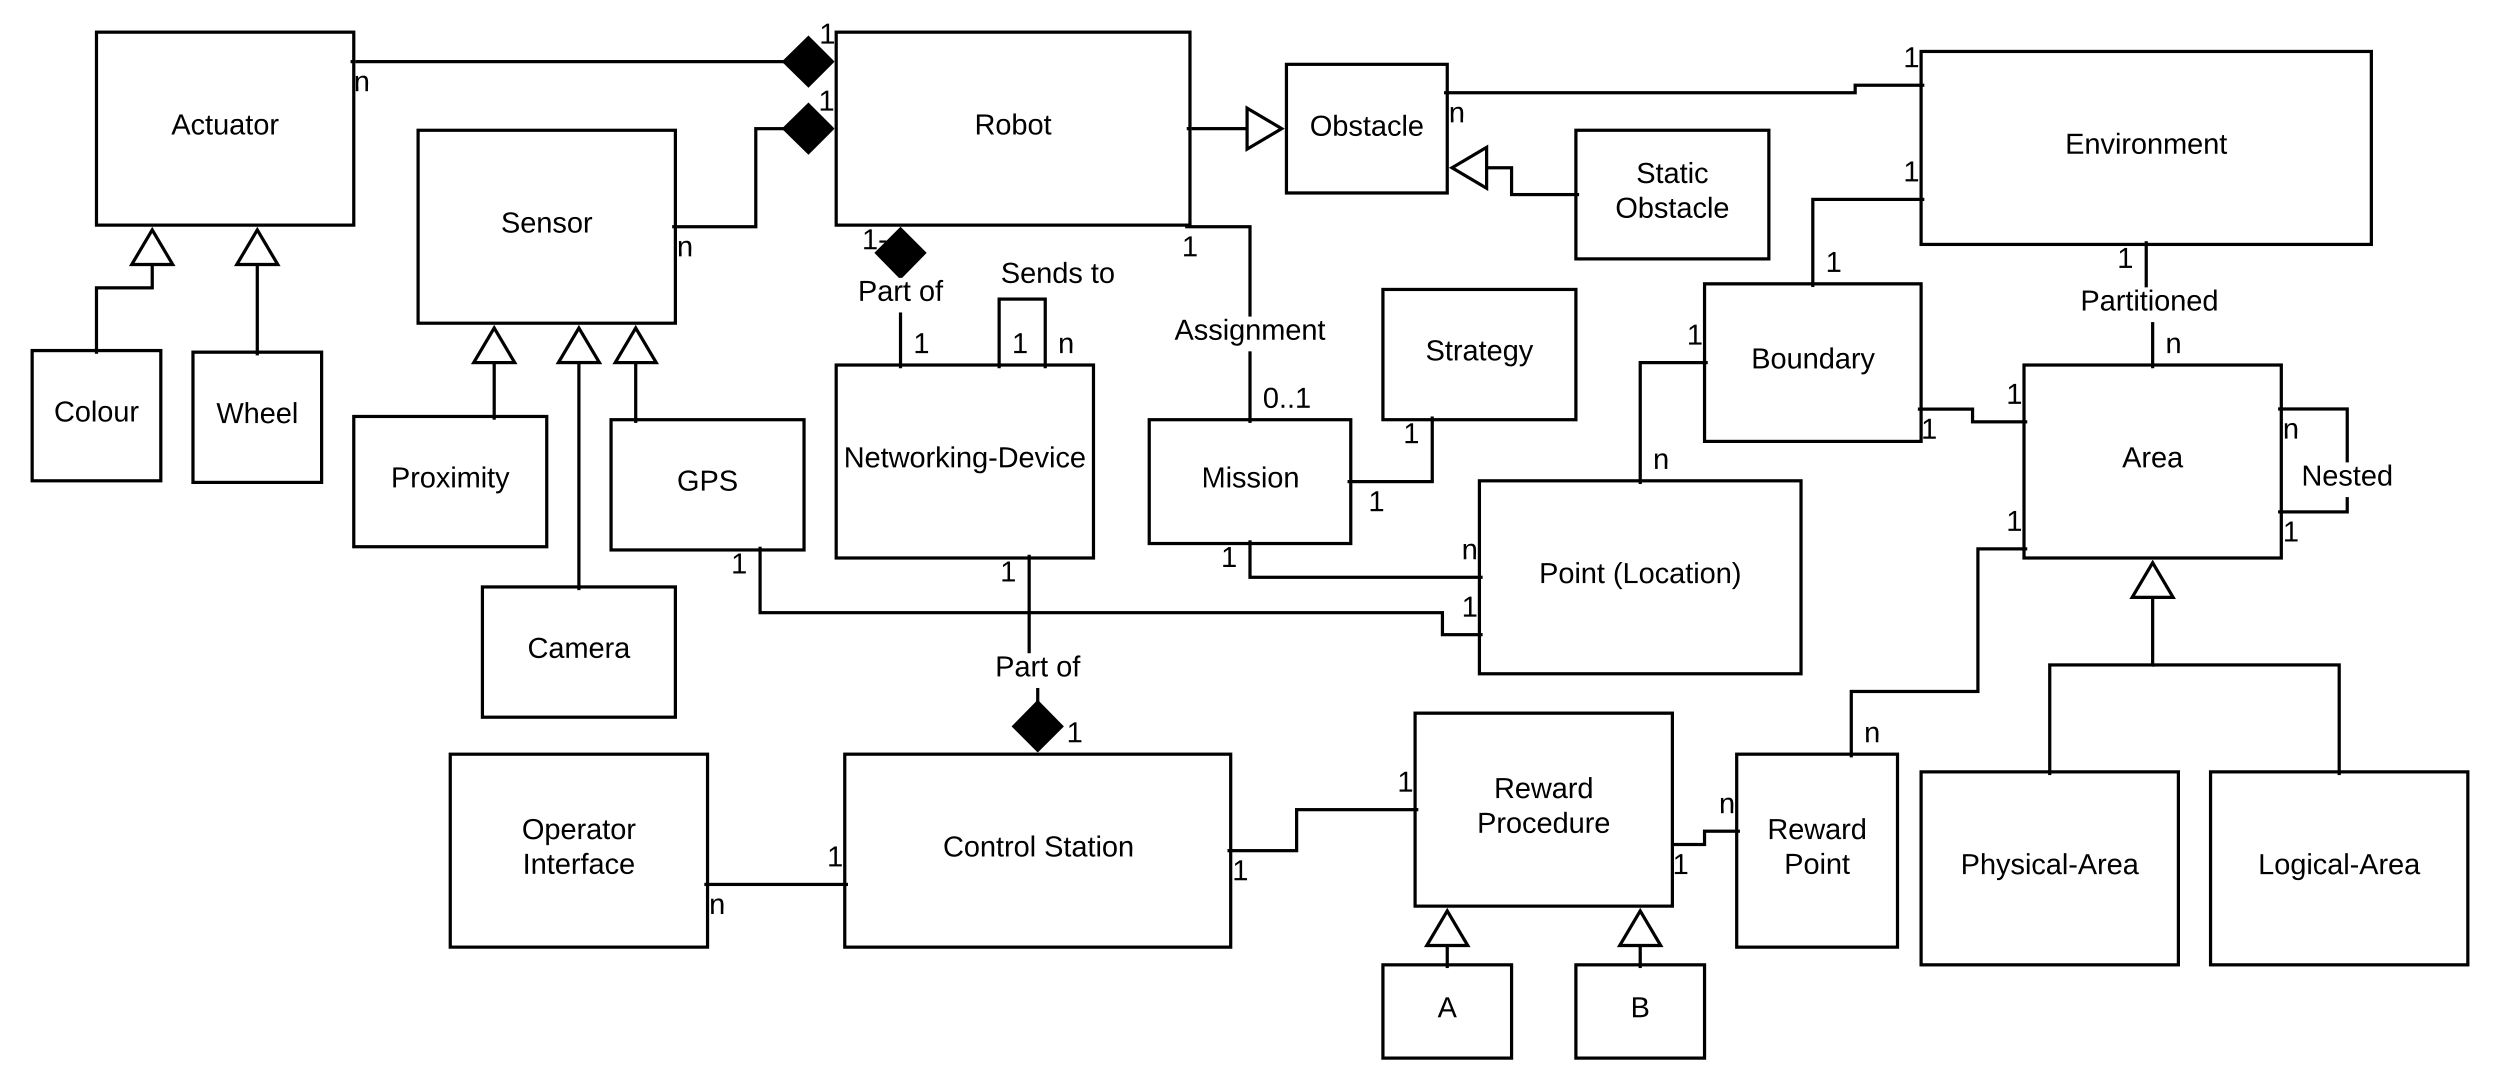 <svg xmlns="http://www.w3.org/2000/svg" xmlns:xlink="http://www.w3.org/1999/xlink" xmlns:lucid="lucid" width="1554.67" height="678"><g transform="translate(-40 -12)" lucid:page-tab-id="0_0"><path d="M0 0h1870.4v1323.2H0z" fill="#fff"/><path d="M1234.67 44h280v120h-280z" stroke="#000" stroke-width="2" fill="#fff"/><use xlink:href="#a" transform="matrix(1,0,0,1,1242.667,52) translate(81.575 55.6)"/><path d="M1298.67 239h160v120h-160z" stroke="#000" stroke-width="2" fill="#fff"/><use xlink:href="#b" transform="matrix(1,0,0,1,1306.667,247) translate(53.025 55.6)"/><path d="M1379.67 238h-2v-25.7h2zm-4-47.3h-2V165h2zM1375.67 165h-2v-3h2zM1379.67 241h-2v-3h2z"/><use xlink:href="#c" transform="matrix(1,0,0,1,1356.667,164.2) translate(0 14.4)"/><use xlink:href="#d" transform="matrix(1,0,0,1,1386.667,217.2) translate(0 14.4)"/><use xlink:href="#e" transform="matrix(1,0,0,1,1333.742,190.7) translate(0 14.4)"/><path d="M1500.67 331.33h-41v-2h39v-8.2h2zm0-31.8h-2v-32.2h-39v-2h41zM1459.67 267.33h-3v-2h3zM1459.67 331.33h-3v-2h3z"/><use xlink:href="#f" transform="matrix(1,0,0,1,1459.667,270.333) translate(0 14.4)"/><use xlink:href="#g" transform="matrix(1,0,0,1,1459.667,334.333) translate(0 14.4)"/><use xlink:href="#h" transform="matrix(1,0,0,1,1471.192,299.533) translate(0 14.4)"/><path d="M1100 188.5h134.67v98H1100z" stroke="#000" stroke-width="2" fill="#fff"/><use xlink:href="#i" transform="matrix(1,0,0,1,1108,196.5) translate(21.025 44.6)"/><path d="M1233.67 136h-66.34v51.5M1233.67 136h3M1167.33 187.5v3" stroke="#000" stroke-width="2" fill="none"/><use xlink:href="#c" transform="matrix(1,0,0,1,1223.667,110.4) translate(0 14.4)"/><use xlink:href="#c" transform="matrix(1,0,0,1,1175.333,166.7) translate(0 14.4)"/><path d="M1235.67 266.42h31v7.9h31M1235.67 266.42h-3M1297.67 274.33h3" stroke="#000" stroke-width="2" fill="none"/><use xlink:href="#c" transform="matrix(1,0,0,1,1234.667,270.423) translate(0 14.4)"/><use xlink:href="#c" transform="matrix(1,0,0,1,1287.667,248.733) translate(0 14.4)"/><path d="M1234.67 492h160v120h-160z" stroke="#000" stroke-width="2" fill="#fff"/><use xlink:href="#j" transform="matrix(1,0,0,1,1242.667,500) translate(16.6 55.6)"/><path d="M1414.67 492h160v120h-160z" stroke="#000" stroke-width="2" fill="#fff"/><use xlink:href="#k" transform="matrix(1,0,0,1,1422.667,500) translate(21.6 55.6)"/><path d="M1314.67 491v-65.5h64v-41.54M1314.67 491v3" stroke="#000" stroke-width="2" fill="none"/><path d="M1378.67 361.96l12.72 21.52h-25.46z" stroke="#000" stroke-width="2" fill="#fff"/><path d="M1494.67 491v-65.5h-116M1494.67 491v3" stroke="#000" stroke-width="2" fill="none"/><path d="M960 311h200v120H960z" stroke="#000" stroke-width="2" fill="#fff"/><use xlink:href="#l" transform="matrix(1,0,0,1,968,319) translate(29.1 55.6)"/><use xlink:href="#m" transform="matrix(1,0,0,1,968,319) translate(75.05 55.6)"/><path d="M754.67 273H880v77H754.67z" stroke="#000" stroke-width="2" fill="#fff"/><use xlink:href="#n" transform="matrix(1,0,0,1,762.667,281) translate(24.575 34.1)"/><path d="M1099 237.5h-39V310M1099 237.5h3M1060 310v3" stroke="#000" stroke-width="2" fill="none"/><use xlink:href="#c" transform="matrix(1,0,0,1,1089,211.9) translate(0 14.4)"/><use xlink:href="#d" transform="matrix(1,0,0,1,1068,289.2) translate(0 14.4)"/><path d="M959 371H817.33v-20M959 371h3M817.33 351v-3" stroke="#000" stroke-width="2" fill="none"/><use xlink:href="#d" transform="matrix(1,0,0,1,949,345.4) translate(0 14.4)"/><use xlink:href="#c" transform="matrix(1,0,0,1,799.333,350.2) translate(0 14.4)"/><path d="M560 32h220v120H560z" stroke="#000" stroke-width="2" fill="#fff"/><use xlink:href="#o" transform="matrix(1,0,0,1,568,40) translate(78.025 55.6)"/><path d="M818.33 272h-2v-41.53h2zm0-63.13h-2V154H780v-2h38.33zM780 154h-3v-2h3zM818.33 275h-2v-3h2z"/><use xlink:href="#g" transform="matrix(1,0,0,1,775,157) translate(0 14.4)"/><use xlink:href="#p" transform="matrix(1,0,0,1,825.333,251.2) translate(0 14.4)"/><use xlink:href="#q" transform="matrix(1,0,0,1,770.383,208.867) translate(0 14.4)"/><path d="M300 93h160v120H300z" stroke="#000" stroke-width="2" fill="#fff"/><use xlink:href="#r" transform="matrix(1,0,0,1,308,101) translate(43.525 55.6)"/><path d="M461 153h49V92h17.6M461 153h-3" stroke="#000" stroke-width="2" fill="none"/><path d="M557.6 92l-14.86 14.85L527.6 92l15.14-14.85z" stroke="#000" stroke-width="2"/><use xlink:href="#d" transform="matrix(1,0,0,1,461,157) translate(0 14.4)"/><use xlink:href="#c" transform="matrix(1,0,0,1,549,66.4) translate(0 14.4)"/><path d="M100 32h160v120H100z" stroke="#000" stroke-width="2" fill="#fff"/><use xlink:href="#s" transform="matrix(1,0,0,1,108,40) translate(38.525 55.6)"/><path d="M527.6 50.33H261" stroke="#000" stroke-width="2" fill="none"/><path d="M557.6 50.33l-14.86 14.85-15.15-14.85 15.14-14.85z" stroke="#000" stroke-width="2"/><path d="M261 50.33h-3" stroke="#000" stroke-width="2" fill="none"/><use xlink:href="#t" transform="matrix(1,0,0,1,544.5,24.733) translate(0 14.4)"/><use xlink:href="#u" transform="matrix(1,0,0,1,544.5,24.733) translate(5 14.4)"/><use xlink:href="#d" transform="matrix(1,0,0,1,260.001,54.333) translate(0 14.4)"/><path d="M260 271h120v81H260z" stroke="#000" stroke-width="2" fill="#fff"/><use xlink:href="#v" transform="matrix(1,0,0,1,268,279) translate(15.1 36.1)"/><path d="M340 377h120v81H340z" stroke="#000" stroke-width="2" fill="#fff"/><use xlink:href="#w" transform="matrix(1,0,0,1,348,385) translate(20.075 36.1)"/><path d="M420 273h120v81H420z" stroke="#000" stroke-width="2" fill="#fff"/><use xlink:href="#x" transform="matrix(1,0,0,1,428,281) translate(33 36.1)"/><path d="M347.33 270v-32.04M347.33 270v3" stroke="#000" stroke-width="2" fill="none"/><path d="M347.33 215.96l12.73 21.52H334.6z" stroke="#000" stroke-width="2" fill="#fff"/><path d="M400 376V237.97M400 376v3" stroke="#000" stroke-width="2" fill="none"/><path d="M400 215.97l12.73 21.5h-25.46z" stroke="#000" stroke-width="2" fill="#fff"/><path d="M435.33 272v-34.04M435.33 272v3" stroke="#000" stroke-width="2" fill="none"/><path d="M435.33 215.96l12.73 21.52H422.6zM160 231h80v81h-80z" stroke="#000" stroke-width="2" fill="#fff"/><use xlink:href="#y" transform="matrix(1,0,0,1,168,239) translate(6.55 36.1)"/><path d="M560 239h160v120H560z" stroke="#000" stroke-width="2" fill="#fff"/><use xlink:href="#z" transform="matrix(1,0,0,1,568,247) translate(-3.325 55.6)"/><path d="M661.33 238v-40H690v40M661.33 238v3M690 238v3" stroke="#000" stroke-width="2" fill="none"/><use xlink:href="#A" transform="matrix(1,0,0,1,662.377,173.51) translate(0 14.4)"/><use xlink:href="#B" transform="matrix(1,0,0,1,662.377,173.51) translate(56 14.4)"/><use xlink:href="#g" transform="matrix(1,0,0,1,669.333,217.2) translate(0 14.4)"/><use xlink:href="#f" transform="matrix(1,0,0,1,698,217.2) translate(0 14.4)"/><path d="M601 238h-2v-31.7h2zm0-53.3h-2v-.3h2zM601 241h-2v-3h2z"/><path d="M614.85 169.26L600 184.4l-14.85-15.14L600 154.4z"/><path d="M616.26 169.26l-15.14 15.44h-2.24l-15.14-15.44L600 153zm-29.7 0L600 183l13.44-13.73L600 155.83z"/><use xlink:href="#c" transform="matrix(1,0,0,1,608,217.2) translate(0 14.4)"/><use xlink:href="#t" transform="matrix(1,0,0,1,571.05,152.626) translate(0 14.4)"/><use xlink:href="#C" transform="matrix(1,0,0,1,571.05,152.626) translate(5 14.4)"/><use xlink:href="#D" transform="matrix(1,0,0,1,573.525,184.7) translate(0 14.4)"/><use xlink:href="#E" transform="matrix(1,0,0,1,573.525,184.7) translate(37.95 14.4)"/><path d="M565.33 481h240v120h-240z" stroke="#000" stroke-width="2" fill="#fff"/><use xlink:href="#F" transform="matrix(1,0,0,1,573.333,489) translate(53.1 55.6)"/><use xlink:href="#G" transform="matrix(1,0,0,1,573.333,489) translate(115.95 55.6)"/><path d="M686.33 448.6h-2v-8.77h2zM681 418.22h-2V360h2zM681 360h-2v-3h2z"/><path d="M700.18 463.74l-14.85 14.85-14.85-14.86 14.85-15.15z"/><path d="M701.6 463.74L685.32 480l-16.25-16.26 16.25-16.58zm-29.7 0l13.43 13.43 13.45-13.44L685.33 450z"/><use xlink:href="#g" transform="matrix(1,0,0,1,662,359.2) translate(0 14.4)"/><use xlink:href="#H" transform="matrix(1,0,0,1,693.333,459.2) translate(0 14.4)"/><use xlink:href="#u" transform="matrix(1,0,0,1,693.333,459.2) translate(10 14.4)"/><use xlink:href="#I" transform="matrix(1,0,0,1,658.858,418.233) translate(0 14.4)"/><use xlink:href="#J" transform="matrix(1,0,0,1,658.858,418.233) translate(37.95 14.4)"/><path d="M200 230v-53.04M200 230v3" stroke="#000" stroke-width="2" fill="none"/><path d="M200 154.96l12.73 21.52h-25.46z" stroke="#000" stroke-width="2" fill="#fff"/><path d="M512.67 355v38H937v13.67h22M512.67 355v-3M959 406.67h3" stroke="#000" stroke-width="2" fill="none"/><use xlink:href="#c" transform="matrix(1,0,0,1,494.667,354.2) translate(0 14.4)"/><use xlink:href="#c" transform="matrix(1,0,0,1,949,381.067) translate(0 14.4)"/><path d="M320 481h160v120H320z" stroke="#000" stroke-width="2" fill="#fff"/><use xlink:href="#K" transform="matrix(1,0,0,1,328,489) translate(36.55 44.8)"/><use xlink:href="#L" transform="matrix(1,0,0,1,328,489) translate(37.025 66.4)"/><path d="M481 562h83.33M481 562h-3M564.33 562h3" stroke="#000" stroke-width="2" fill="none"/><use xlink:href="#d" transform="matrix(1,0,0,1,481,566) translate(0 14.4)"/><use xlink:href="#c" transform="matrix(1,0,0,1,554.333,536.4) translate(0 14.4)"/><path d="M900 192h120v81H900z" stroke="#000" stroke-width="2" fill="#fff"/><use xlink:href="#M" transform="matrix(1,0,0,1,908,200) translate(18.525 36.1)"/><path d="M1120 481h100v120h-100z" stroke="#000" stroke-width="2" fill="#fff"/><use xlink:href="#N" transform="matrix(1,0,0,1,1128,489) translate(11.075 44.8)"/><use xlink:href="#O" transform="matrix(1,0,0,1,1128,489) translate(21.525 66.4)"/><path d="M1119 528.9h-19v8.27h-19M1119 528.9h3M1081 537.17h-3" stroke="#000" stroke-width="2" fill="none"/><use xlink:href="#d" transform="matrix(1,0,0,1,1109,503.311) translate(0 14.4)"/><use xlink:href="#g" transform="matrix(1,0,0,1,1080.142,541.167) translate(0 14.4)"/><path d="M920 455.5h160v120H920z" stroke="#000" stroke-width="2" fill="#fff"/><use xlink:href="#N" transform="matrix(1,0,0,1,928,463.5) translate(41.075 44.8)"/><use xlink:href="#P" transform="matrix(1,0,0,1,928,463.5) translate(30.55 66.4)"/><path d="M919 515.5h-72.67V541h-40M919 515.5h3M806.33 541h-3" stroke="#000" stroke-width="2" fill="none"/><use xlink:href="#g" transform="matrix(1,0,0,1,909,489.9) translate(0 14.4)"/><use xlink:href="#g" transform="matrix(1,0,0,1,806.333,545) translate(0 14.4)"/><path d="M900 612h80v58h-80z" stroke="#000" stroke-width="2" fill="#fff"/><use xlink:href="#Q" transform="matrix(1,0,0,1,908,620) translate(26 24.6)"/><path d="M1020 612h80v58h-80z" stroke="#000" stroke-width="2" fill="#fff"/><use xlink:href="#R" transform="matrix(1,0,0,1,1028,620) translate(26 24.6)"/><path d="M940 611v-10.54M940 611v3" stroke="#000" stroke-width="2" fill="none"/><path d="M940 578.46l12.73 21.52h-25.46z" stroke="#000" stroke-width="2" fill="#fff"/><path d="M1060 611v-10.54M1060 611v3" stroke="#000" stroke-width="2" fill="none"/><path d="M1060 578.46l12.73 21.52h-25.46zM840 52h100v80H840z" stroke="#000" stroke-width="2" fill="#fff"/><use xlink:href="#S" transform="matrix(1,0,0,1,840,52) translate(14.53 44.4)"/><path d="M941 69.67h252.67V65h40M941 69.67h-3M1233.67 65h3" stroke="#000" stroke-width="2" fill="none"/><use xlink:href="#d" transform="matrix(1,0,0,1,941,73.667) translate(0 14.4)"/><use xlink:href="#c" transform="matrix(1,0,0,1,1223.667,39.4) translate(0 14.4)"/><path d="M815.04 92H781" stroke="#000" stroke-width="2" fill="none"/><path d="M837.04 92l-21.52 12.73V79.27z" stroke="#000" stroke-width="2" fill="#fff"/><path d="M781 92h-3" stroke="#000" stroke-width="2" fill="none"/><path d="M1020 93h120v80h-120z" stroke="#000" stroke-width="2" fill="#fff"/><use xlink:href="#T" transform="matrix(1,0,0,1,1028,101) translate(29.525 24.8)"/><use xlink:href="#U" transform="matrix(1,0,0,1,1028,101) translate(16.525 46.4)"/><path d="M1019 133h-39v-16.67h-15.04M1019 133h3" stroke="#000" stroke-width="2" fill="none"/><path d="M942.96 116.33l21.52-12.72v25.46z" stroke="#000" stroke-width="2" fill="#fff"/><path d="M930.67 274v37.5H881M930.67 274v-3M881 311.5h-3" stroke="#000" stroke-width="2" fill="none"/><use xlink:href="#c" transform="matrix(1,0,0,1,912.667,273.2) translate(0 14.4)"/><g><use xlink:href="#V" transform="matrix(1,0,0,1,881,315.5) translate(0 14.4)"/><use xlink:href="#W" transform="matrix(1,0,0,1,881,315.5) translate(10 14.4)"/></g><path d="M1297.67 353.33H1270V442h-78.75v38M1297.67 353.33h3M1191.25 480v3" stroke="#000" stroke-width="2" fill="none"/><g><use xlink:href="#g" transform="matrix(1,0,0,1,1287.667,327.733) translate(0 14.4)"/></g><g><use xlink:href="#f" transform="matrix(1,0,0,1,1199.25,459.2) translate(0 14.4)"/></g><path d="M60 230h80v81H60z" stroke="#000" stroke-width="2" fill="#fff"/><g><use xlink:href="#X" transform="matrix(1,0,0,1,68,238) translate(5.575 36.1)"/></g><path d="M100 229v-38h34.67v-14.04M100 229v3" stroke="#000" stroke-width="2" fill="none"/><path d="M134.67 154.96l12.72 21.52h-25.46z" stroke="#000" stroke-width="2" fill="#fff"/><defs><path d="M30 0v-248h187v28H63v79h144v27H63v87h162V0H30" id="Y"/><path d="M117-194c89-4 53 116 60 194h-32v-121c0-31-8-49-39-48C34-167 62-67 57 0H25l-1-190h30c1 10-1 24 2 32 11-22 29-35 61-36" id="Z"/><path d="M108 0H70L1-190h34L89-25l56-165h34" id="aa"/><path d="M24-231v-30h32v30H24zM24 0v-190h32V0H24" id="ab"/><path d="M114-163C36-179 61-72 57 0H25l-1-190h30c1 12-1 29 2 39 6-27 23-49 58-41v29" id="ac"/><path d="M100-194c62-1 85 37 85 99 1 63-27 99-86 99S16-35 15-95c0-66 28-99 85-99zM99-20c44 1 53-31 53-75 0-43-8-75-51-75s-53 32-53 75 10 74 51 75" id="ad"/><path d="M210-169c-67 3-38 105-44 169h-31v-121c0-29-5-50-35-48C34-165 62-65 56 0H25l-1-190h30c1 10-1 24 2 32 10-44 99-50 107 0 11-21 27-35 58-36 85-2 47 119 55 194h-31v-121c0-29-5-49-35-48" id="ae"/><path d="M100-194c63 0 86 42 84 106H49c0 40 14 67 53 68 26 1 43-12 49-29l28 8c-11 28-37 45-77 45C44 4 14-33 15-96c1-61 26-98 85-98zm52 81c6-60-76-77-97-28-3 7-6 17-6 28h103" id="af"/><path d="M59-47c-2 24 18 29 38 22v24C64 9 27 4 27-40v-127H5v-23h24l9-43h21v43h35v23H59v120" id="ag"/><g id="a"><use transform="matrix(0.05,0,0,0.05,0,0)" xlink:href="#Y"/><use transform="matrix(0.05,0,0,0.05,12,0)" xlink:href="#Z"/><use transform="matrix(0.05,0,0,0.05,22,0)" xlink:href="#aa"/><use transform="matrix(0.05,0,0,0.05,31,0)" xlink:href="#ab"/><use transform="matrix(0.05,0,0,0.05,34.95,0)" xlink:href="#ac"/><use transform="matrix(0.05,0,0,0.05,40.9,0)" xlink:href="#ad"/><use transform="matrix(0.05,0,0,0.05,50.9,0)" xlink:href="#Z"/><use transform="matrix(0.05,0,0,0.05,60.9,0)" xlink:href="#ae"/><use transform="matrix(0.05,0,0,0.05,75.85,0)" xlink:href="#af"/><use transform="matrix(0.05,0,0,0.05,85.85,0)" xlink:href="#Z"/><use transform="matrix(0.05,0,0,0.05,95.85,0)" xlink:href="#ag"/></g><path d="M205 0l-28-72H64L36 0H1l101-248h38L239 0h-34zm-38-99l-47-123c-12 45-31 82-46 123h93" id="ah"/><path d="M141-36C126-15 110 5 73 4 37 3 15-17 15-53c-1-64 63-63 125-63 3-35-9-54-41-54-24 1-41 7-42 31l-33-3c5-37 33-52 76-52 45 0 72 20 72 64v82c-1 20 7 32 28 27v20c-31 9-61-2-59-35zM48-53c0 20 12 33 32 33 41-3 63-29 60-74-43 2-92-5-92 41" id="ai"/><g id="b"><use transform="matrix(0.05,0,0,0.05,0,0)" xlink:href="#ah"/><use transform="matrix(0.05,0,0,0.05,12,0)" xlink:href="#ac"/><use transform="matrix(0.05,0,0,0.05,17.95,0)" xlink:href="#af"/><use transform="matrix(0.05,0,0,0.05,27.95,0)" xlink:href="#ai"/></g><path d="M27 0v-27h64v-190l-56 39v-29l58-41h29v221h61V0H27" id="aj"/><use transform="matrix(0.05,0,0,0.05,0,0)" xlink:href="#aj" id="c"/><use transform="matrix(0.05,0,0,0.05,0,0)" xlink:href="#Z" id="d"/><path d="M30-248c87 1 191-15 191 75 0 78-77 80-158 76V0H30v-248zm33 125c57 0 124 11 124-50 0-59-68-47-124-48v98" id="ak"/><path d="M85-194c31 0 48 13 60 33l-1-100h32l1 261h-30c-2-10 0-23-3-31C134-8 116 4 85 4 32 4 16-35 15-94c0-66 23-100 70-100zm9 24c-40 0-46 34-46 75 0 40 6 74 45 74 42 0 51-32 51-76 0-42-9-74-50-73" id="al"/><g id="e"><use transform="matrix(0.05,0,0,0.05,0,0)" xlink:href="#ak"/><use transform="matrix(0.05,0,0,0.05,12,0)" xlink:href="#ai"/><use transform="matrix(0.05,0,0,0.05,22,0)" xlink:href="#ac"/><use transform="matrix(0.05,0,0,0.05,27.95,0)" xlink:href="#ag"/><use transform="matrix(0.05,0,0,0.05,32.95,0)" xlink:href="#ab"/><use transform="matrix(0.05,0,0,0.05,36.9,0)" xlink:href="#ag"/><use transform="matrix(0.05,0,0,0.05,41.9,0)" xlink:href="#ab"/><use transform="matrix(0.05,0,0,0.05,45.85,0)" xlink:href="#ad"/><use transform="matrix(0.05,0,0,0.05,55.85,0)" xlink:href="#Z"/><use transform="matrix(0.05,0,0,0.05,65.85,0)" xlink:href="#af"/><use transform="matrix(0.05,0,0,0.05,75.85,0)" xlink:href="#al"/></g><use transform="matrix(0.05,0,0,0.05,0,0)" xlink:href="#Z" id="f"/><use transform="matrix(0.05,0,0,0.05,0,0)" xlink:href="#aj" id="g"/><path d="M190 0L58-211 59 0H30v-248h39L202-35l-2-213h31V0h-41" id="am"/><path d="M135-143c-3-34-86-38-87 0 15 53 115 12 119 90S17 21 10-45l28-5c4 36 97 45 98 0-10-56-113-15-118-90-4-57 82-63 122-42 12 7 21 19 24 35" id="an"/><g id="h"><use transform="matrix(0.05,0,0,0.05,0,0)" xlink:href="#am"/><use transform="matrix(0.05,0,0,0.05,12.95,0)" xlink:href="#af"/><use transform="matrix(0.05,0,0,0.05,22.95,0)" xlink:href="#an"/><use transform="matrix(0.05,0,0,0.05,31.95,0)" xlink:href="#ag"/><use transform="matrix(0.05,0,0,0.05,36.95,0)" xlink:href="#af"/><use transform="matrix(0.05,0,0,0.05,46.95,0)" xlink:href="#al"/></g><path d="M160-131c35 5 61 23 61 61C221 17 115-2 30 0v-248c76 3 177-17 177 60 0 33-19 50-47 57zm-97-11c50-1 110 9 110-42 0-47-63-36-110-37v79zm0 115c55-2 124 14 124-45 0-56-70-42-124-44v89" id="ao"/><path d="M84 4C-5 8 30-112 23-190h32v120c0 31 7 50 39 49 72-2 45-101 50-169h31l1 190h-30c-1-10 1-25-2-33-11 22-28 36-60 37" id="ap"/><path d="M179-190L93 31C79 59 56 82 12 73V49c39 6 53-20 64-50L1-190h34L92-34l54-156h33" id="aq"/><g id="i"><use transform="matrix(0.05,0,0,0.05,0,0)" xlink:href="#ao"/><use transform="matrix(0.05,0,0,0.05,12,0)" xlink:href="#ad"/><use transform="matrix(0.05,0,0,0.05,22,0)" xlink:href="#ap"/><use transform="matrix(0.05,0,0,0.05,32,0)" xlink:href="#Z"/><use transform="matrix(0.05,0,0,0.05,42,0)" xlink:href="#al"/><use transform="matrix(0.05,0,0,0.05,52,0)" xlink:href="#ai"/><use transform="matrix(0.05,0,0,0.05,62,0)" xlink:href="#ac"/><use transform="matrix(0.05,0,0,0.05,67.95,0)" xlink:href="#aq"/></g><path d="M106-169C34-169 62-67 57 0H25v-261h32l-1 103c12-21 28-36 61-36 89 0 53 116 60 194h-32v-121c2-32-8-49-39-48" id="ar"/><path d="M96-169c-40 0-48 33-48 73s9 75 48 75c24 0 41-14 43-38l32 2c-6 37-31 61-74 61-59 0-76-41-82-99-10-93 101-131 147-64 4 7 5 14 7 22l-32 3c-4-21-16-35-41-35" id="as"/><path d="M24 0v-261h32V0H24" id="at"/><path d="M16-82v-28h88v28H16" id="au"/><g id="j"><use transform="matrix(0.05,0,0,0.05,0,0)" xlink:href="#ak"/><use transform="matrix(0.05,0,0,0.05,12,0)" xlink:href="#ar"/><use transform="matrix(0.05,0,0,0.05,22,0)" xlink:href="#aq"/><use transform="matrix(0.05,0,0,0.05,31,0)" xlink:href="#an"/><use transform="matrix(0.05,0,0,0.05,40,0)" xlink:href="#ab"/><use transform="matrix(0.05,0,0,0.05,43.95,0)" xlink:href="#as"/><use transform="matrix(0.05,0,0,0.05,52.95,0)" xlink:href="#ai"/><use transform="matrix(0.05,0,0,0.05,62.95,0)" xlink:href="#at"/><use transform="matrix(0.05,0,0,0.05,66.9,0)" xlink:href="#au"/><use transform="matrix(0.05,0,0,0.05,72.85,0)" xlink:href="#ah"/><use transform="matrix(0.05,0,0,0.05,84.85,0)" xlink:href="#ac"/><use transform="matrix(0.05,0,0,0.05,90.8,0)" xlink:href="#af"/><use transform="matrix(0.05,0,0,0.05,100.8,0)" xlink:href="#ai"/></g><path d="M30 0v-248h33v221h125V0H30" id="av"/><path d="M177-190C167-65 218 103 67 71c-23-6-38-20-44-43l32-5c15 47 100 32 89-28v-30C133-14 115 1 83 1 29 1 15-40 15-95c0-56 16-97 71-98 29-1 48 16 59 35 1-10 0-23 2-32h30zM94-22c36 0 50-32 50-73 0-42-14-75-50-75-39 0-46 34-46 75s6 73 46 73" id="aw"/><g id="k"><use transform="matrix(0.05,0,0,0.05,0,0)" xlink:href="#av"/><use transform="matrix(0.05,0,0,0.05,10,0)" xlink:href="#ad"/><use transform="matrix(0.05,0,0,0.05,20,0)" xlink:href="#aw"/><use transform="matrix(0.05,0,0,0.05,30,0)" xlink:href="#ab"/><use transform="matrix(0.05,0,0,0.05,33.95,0)" xlink:href="#as"/><use transform="matrix(0.05,0,0,0.05,42.95,0)" xlink:href="#ai"/><use transform="matrix(0.05,0,0,0.05,52.95,0)" xlink:href="#at"/><use transform="matrix(0.05,0,0,0.05,56.9,0)" xlink:href="#au"/><use transform="matrix(0.05,0,0,0.05,62.85,0)" xlink:href="#ah"/><use transform="matrix(0.05,0,0,0.05,74.85,0)" xlink:href="#ac"/><use transform="matrix(0.05,0,0,0.05,80.8,0)" xlink:href="#af"/><use transform="matrix(0.05,0,0,0.05,90.8,0)" xlink:href="#ai"/></g><g id="l"><use transform="matrix(0.05,0,0,0.05,0,0)" xlink:href="#ak"/><use transform="matrix(0.05,0,0,0.05,12,0)" xlink:href="#ad"/><use transform="matrix(0.05,0,0,0.05,22,0)" xlink:href="#ab"/><use transform="matrix(0.05,0,0,0.05,25.95,0)" xlink:href="#Z"/><use transform="matrix(0.05,0,0,0.05,35.95,0)" xlink:href="#ag"/></g><path d="M87 75C49 33 22-17 22-94c0-76 28-126 65-167h31c-38 41-64 92-64 168S80 34 118 75H87" id="ax"/><path d="M33-261c38 41 65 92 65 168S71 34 33 75H2C39 34 66-17 66-93S39-220 2-261h31" id="ay"/><g id="m"><use transform="matrix(0.05,0,0,0.05,0,0)" xlink:href="#ax"/><use transform="matrix(0.05,0,0,0.05,5.95,0)" xlink:href="#av"/><use transform="matrix(0.05,0,0,0.05,15.95,0)" xlink:href="#ad"/><use transform="matrix(0.05,0,0,0.05,25.95,0)" xlink:href="#as"/><use transform="matrix(0.05,0,0,0.05,34.95,0)" xlink:href="#ai"/><use transform="matrix(0.05,0,0,0.05,44.95,0)" xlink:href="#ag"/><use transform="matrix(0.05,0,0,0.05,49.95,0)" xlink:href="#ab"/><use transform="matrix(0.05,0,0,0.05,53.9,0)" xlink:href="#ad"/><use transform="matrix(0.05,0,0,0.05,63.9,0)" xlink:href="#Z"/><use transform="matrix(0.05,0,0,0.05,73.9,0)" xlink:href="#ay"/></g><path d="M240 0l2-218c-23 76-54 145-80 218h-23L58-218 59 0H30v-248h44l77 211c21-75 51-140 76-211h43V0h-30" id="az"/><g id="n"><use transform="matrix(0.05,0,0,0.05,0,0)" xlink:href="#az"/><use transform="matrix(0.05,0,0,0.05,14.95,0)" xlink:href="#ab"/><use transform="matrix(0.05,0,0,0.05,18.9,0)" xlink:href="#an"/><use transform="matrix(0.05,0,0,0.05,27.9,0)" xlink:href="#an"/><use transform="matrix(0.05,0,0,0.05,36.9,0)" xlink:href="#ab"/><use transform="matrix(0.05,0,0,0.05,40.85,0)" xlink:href="#ad"/><use transform="matrix(0.05,0,0,0.05,50.85,0)" xlink:href="#Z"/></g><path d="M233-177c-1 41-23 64-60 70L243 0h-38l-65-103H63V0H30v-248c88 3 205-21 203 71zM63-129c60-2 137 13 137-47 0-61-80-42-137-45v92" id="aA"/><path d="M115-194c53 0 69 39 70 98 0 66-23 100-70 100C84 3 66-7 56-30L54 0H23l1-261h32v101c10-23 28-34 59-34zm-8 174c40 0 45-34 45-75 0-40-5-75-45-74-42 0-51 32-51 76 0 43 10 73 51 73" id="aB"/><g id="o"><use transform="matrix(0.05,0,0,0.05,0,0)" xlink:href="#aA"/><use transform="matrix(0.05,0,0,0.05,12.95,0)" xlink:href="#ad"/><use transform="matrix(0.05,0,0,0.05,22.95,0)" xlink:href="#aB"/><use transform="matrix(0.05,0,0,0.05,32.95,0)" xlink:href="#ad"/><use transform="matrix(0.05,0,0,0.05,42.95,0)" xlink:href="#ag"/></g><path d="M101-251c68 0 85 55 85 127S166 4 100 4C33 4 14-52 14-124c0-73 17-127 87-127zm-1 229c47 0 54-49 54-102s-4-102-53-102c-51 0-55 48-55 102 0 53 5 102 54 102" id="aC"/><path d="M33 0v-38h34V0H33" id="aD"/><g id="p"><use transform="matrix(0.05,0,0,0.05,0,0)" xlink:href="#aC"/><use transform="matrix(0.05,0,0,0.05,10,0)" xlink:href="#aD"/><use transform="matrix(0.05,0,0,0.05,15,0)" xlink:href="#aD"/><use transform="matrix(0.05,0,0,0.05,20,0)" xlink:href="#aj"/></g><g id="q"><use transform="matrix(0.05,0,0,0.05,0,0)" xlink:href="#ah"/><use transform="matrix(0.05,0,0,0.05,12,0)" xlink:href="#an"/><use transform="matrix(0.05,0,0,0.05,21,0)" xlink:href="#an"/><use transform="matrix(0.05,0,0,0.05,30,0)" xlink:href="#ab"/><use transform="matrix(0.05,0,0,0.05,33.95,0)" xlink:href="#aw"/><use transform="matrix(0.05,0,0,0.05,43.95,0)" xlink:href="#Z"/><use transform="matrix(0.05,0,0,0.05,53.95,0)" xlink:href="#ae"/><use transform="matrix(0.05,0,0,0.05,68.9,0)" xlink:href="#af"/><use transform="matrix(0.05,0,0,0.05,78.9,0)" xlink:href="#Z"/><use transform="matrix(0.05,0,0,0.05,88.9,0)" xlink:href="#ag"/></g><path d="M185-189c-5-48-123-54-124 2 14 75 158 14 163 119 3 78-121 87-175 55-17-10-28-26-33-46l33-7c5 56 141 63 141-1 0-78-155-14-162-118-5-82 145-84 179-34 5 7 8 16 11 25" id="aE"/><g id="r"><use transform="matrix(0.05,0,0,0.05,0,0)" xlink:href="#aE"/><use transform="matrix(0.05,0,0,0.05,12,0)" xlink:href="#af"/><use transform="matrix(0.05,0,0,0.05,22,0)" xlink:href="#Z"/><use transform="matrix(0.05,0,0,0.05,32,0)" xlink:href="#an"/><use transform="matrix(0.05,0,0,0.05,41,0)" xlink:href="#ad"/><use transform="matrix(0.05,0,0,0.05,51,0)" xlink:href="#ac"/></g><g id="s"><use transform="matrix(0.05,0,0,0.05,0,0)" xlink:href="#ah"/><use transform="matrix(0.05,0,0,0.05,12,0)" xlink:href="#as"/><use transform="matrix(0.05,0,0,0.05,21,0)" xlink:href="#ag"/><use transform="matrix(0.05,0,0,0.05,26,0)" xlink:href="#ap"/><use transform="matrix(0.05,0,0,0.05,36,0)" xlink:href="#ai"/><use transform="matrix(0.05,0,0,0.05,46,0)" xlink:href="#ag"/><use transform="matrix(0.05,0,0,0.05,51,0)" xlink:href="#ad"/><use transform="matrix(0.05,0,0,0.05,61,0)" xlink:href="#ac"/></g><use transform="matrix(0.05,0,0,0.05,0,0)" xlink:href="#aj" id="u"/><path d="M141 0L90-78 38 0H4l68-98-65-92h35l48 74 47-74h35l-64 92 68 98h-35" id="aF"/><g id="v"><use transform="matrix(0.05,0,0,0.05,0,0)" xlink:href="#ak"/><use transform="matrix(0.05,0,0,0.05,12,0)" xlink:href="#ac"/><use transform="matrix(0.05,0,0,0.05,17.95,0)" xlink:href="#ad"/><use transform="matrix(0.05,0,0,0.05,27.95,0)" xlink:href="#aF"/><use transform="matrix(0.05,0,0,0.05,36.95,0)" xlink:href="#ab"/><use transform="matrix(0.05,0,0,0.05,40.9,0)" xlink:href="#ae"/><use transform="matrix(0.05,0,0,0.05,55.85,0)" xlink:href="#ab"/><use transform="matrix(0.05,0,0,0.05,59.8,0)" xlink:href="#ag"/><use transform="matrix(0.05,0,0,0.05,64.8,0)" xlink:href="#aq"/></g><path d="M212-179c-10-28-35-45-73-45-59 0-87 40-87 99 0 60 29 101 89 101 43 0 62-24 78-52l27 14C228-24 195 4 139 4 59 4 22-46 18-125c-6-104 99-153 187-111 19 9 31 26 39 46" id="aG"/><g id="w"><use transform="matrix(0.05,0,0,0.05,0,0)" xlink:href="#aG"/><use transform="matrix(0.05,0,0,0.05,12.95,0)" xlink:href="#ai"/><use transform="matrix(0.05,0,0,0.05,22.95,0)" xlink:href="#ae"/><use transform="matrix(0.05,0,0,0.05,37.9,0)" xlink:href="#af"/><use transform="matrix(0.05,0,0,0.05,47.9,0)" xlink:href="#ac"/><use transform="matrix(0.05,0,0,0.05,53.85,0)" xlink:href="#ai"/></g><path d="M143 4C61 4 22-44 18-125c-5-107 100-154 193-111 17 8 29 25 37 43l-32 9c-13-25-37-40-76-40-61 0-88 39-88 99 0 61 29 100 91 101 35 0 62-11 79-27v-45h-74v-28h105v86C228-13 192 4 143 4" id="aH"/><g id="x"><use transform="matrix(0.05,0,0,0.05,0,0)" xlink:href="#aH"/><use transform="matrix(0.05,0,0,0.05,14,0)" xlink:href="#ak"/><use transform="matrix(0.05,0,0,0.05,26,0)" xlink:href="#aE"/></g><path d="M266 0h-40l-56-210L115 0H75L2-248h35L96-30l15-64 43-154h32l59 218 59-218h35" id="aI"/><g id="y"><use transform="matrix(0.05,0,0,0.05,0,0)" xlink:href="#aI"/><use transform="matrix(0.05,0,0,0.05,16.95,0)" xlink:href="#ar"/><use transform="matrix(0.05,0,0,0.05,26.95,0)" xlink:href="#af"/><use transform="matrix(0.05,0,0,0.05,36.95,0)" xlink:href="#af"/><use transform="matrix(0.05,0,0,0.05,46.95,0)" xlink:href="#at"/></g><path d="M206 0h-36l-40-164L89 0H53L-1-190h32L70-26l43-164h34l41 164 42-164h31" id="aJ"/><path d="M143 0L79-87 56-68V0H24v-261h32v163l83-92h37l-77 82L181 0h-38" id="aK"/><path d="M30-248c118-7 216 8 213 122C240-48 200 0 122 0H30v-248zM63-27c89 8 146-16 146-99s-60-101-146-95v194" id="aL"/><g id="z"><use transform="matrix(0.05,0,0,0.05,0,0)" xlink:href="#am"/><use transform="matrix(0.05,0,0,0.05,12.95,0)" xlink:href="#af"/><use transform="matrix(0.05,0,0,0.05,22.95,0)" xlink:href="#ag"/><use transform="matrix(0.05,0,0,0.05,27.95,0)" xlink:href="#aJ"/><use transform="matrix(0.05,0,0,0.05,40.9,0)" xlink:href="#ad"/><use transform="matrix(0.05,0,0,0.05,50.9,0)" xlink:href="#ac"/><use transform="matrix(0.05,0,0,0.05,56.85,0)" xlink:href="#aK"/><use transform="matrix(0.05,0,0,0.05,65.85,0)" xlink:href="#ab"/><use transform="matrix(0.05,0,0,0.05,69.8,0)" xlink:href="#Z"/><use transform="matrix(0.05,0,0,0.05,79.8,0)" xlink:href="#aw"/><use transform="matrix(0.05,0,0,0.05,89.8,0)" xlink:href="#au"/><use transform="matrix(0.05,0,0,0.05,95.75,0)" xlink:href="#aL"/><use transform="matrix(0.05,0,0,0.05,108.7,0)" xlink:href="#af"/><use transform="matrix(0.05,0,0,0.05,118.7,0)" xlink:href="#aa"/><use transform="matrix(0.05,0,0,0.05,127.7,0)" xlink:href="#ab"/><use transform="matrix(0.05,0,0,0.05,131.65,0)" xlink:href="#as"/><use transform="matrix(0.05,0,0,0.05,140.65,0)" xlink:href="#af"/></g><g id="A"><use transform="matrix(0.05,0,0,0.05,0,0)" xlink:href="#aE"/><use transform="matrix(0.05,0,0,0.05,12,0)" xlink:href="#af"/><use transform="matrix(0.05,0,0,0.05,22,0)" xlink:href="#Z"/><use transform="matrix(0.05,0,0,0.05,32,0)" xlink:href="#al"/><use transform="matrix(0.05,0,0,0.05,42,0)" xlink:href="#an"/></g><g id="B"><use transform="matrix(0.05,0,0,0.05,0,0)" xlink:href="#ag"/><use transform="matrix(0.05,0,0,0.05,5,0)" xlink:href="#ad"/></g><g id="C"><use transform="matrix(0.05,0,0,0.05,0,0)" xlink:href="#aj"/><use transform="matrix(0.05,0,0,0.05,10,0)" xlink:href="#au"/></g><g id="D"><use transform="matrix(0.05,0,0,0.05,0,0)" xlink:href="#ak"/><use transform="matrix(0.05,0,0,0.05,12,0)" xlink:href="#ai"/><use transform="matrix(0.05,0,0,0.05,22,0)" xlink:href="#ac"/><use transform="matrix(0.05,0,0,0.05,27.95,0)" xlink:href="#ag"/></g><path d="M101-234c-31-9-42 10-38 44h38v23H63V0H32v-167H5v-23h27c-7-52 17-82 69-68v24" id="aM"/><g id="E"><use transform="matrix(0.05,0,0,0.05,0,0)" xlink:href="#ad"/><use transform="matrix(0.05,0,0,0.05,10,0)" xlink:href="#aM"/></g><g id="F"><use transform="matrix(0.05,0,0,0.05,0,0)" xlink:href="#aG"/><use transform="matrix(0.05,0,0,0.05,12.95,0)" xlink:href="#ad"/><use transform="matrix(0.05,0,0,0.05,22.95,0)" xlink:href="#Z"/><use transform="matrix(0.05,0,0,0.05,32.95,0)" xlink:href="#ag"/><use transform="matrix(0.05,0,0,0.05,37.95,0)" xlink:href="#ac"/><use transform="matrix(0.05,0,0,0.05,43.9,0)" xlink:href="#ad"/><use transform="matrix(0.05,0,0,0.05,53.9,0)" xlink:href="#at"/></g><g id="G"><use transform="matrix(0.05,0,0,0.05,0,0)" xlink:href="#aE"/><use transform="matrix(0.05,0,0,0.05,12,0)" xlink:href="#ag"/><use transform="matrix(0.05,0,0,0.05,17,0)" xlink:href="#ai"/><use transform="matrix(0.05,0,0,0.05,27,0)" xlink:href="#ag"/><use transform="matrix(0.05,0,0,0.05,32,0)" xlink:href="#ab"/><use transform="matrix(0.05,0,0,0.05,35.95,0)" xlink:href="#ad"/><use transform="matrix(0.05,0,0,0.05,45.95,0)" xlink:href="#Z"/></g><g id="I"><use transform="matrix(0.05,0,0,0.05,0,0)" xlink:href="#ak"/><use transform="matrix(0.05,0,0,0.05,12,0)" xlink:href="#ai"/><use transform="matrix(0.05,0,0,0.05,22,0)" xlink:href="#ac"/><use transform="matrix(0.05,0,0,0.05,27.95,0)" xlink:href="#ag"/></g><g id="J"><use transform="matrix(0.05,0,0,0.05,0,0)" xlink:href="#ad"/><use transform="matrix(0.05,0,0,0.05,10,0)" xlink:href="#aM"/></g><path d="M140-251c81 0 123 46 123 126C263-46 219 4 140 4 59 4 17-45 17-125s42-126 123-126zm0 227c63 0 89-41 89-101s-29-99-89-99c-61 0-89 39-89 99S79-25 140-24" id="aN"/><path d="M115-194c55 1 70 41 70 98S169 2 115 4C84 4 66-9 55-30l1 105H24l-1-265h31l2 30c10-21 28-34 59-34zm-8 174c40 0 45-34 45-75s-6-73-45-74c-42 0-51 32-51 76 0 43 10 73 51 73" id="aO"/><g id="K"><use transform="matrix(0.05,0,0,0.05,0,0)" xlink:href="#aN"/><use transform="matrix(0.05,0,0,0.05,14,0)" xlink:href="#aO"/><use transform="matrix(0.05,0,0,0.05,24,0)" xlink:href="#af"/><use transform="matrix(0.05,0,0,0.05,34,0)" xlink:href="#ac"/><use transform="matrix(0.05,0,0,0.05,39.95,0)" xlink:href="#ai"/><use transform="matrix(0.05,0,0,0.05,49.95,0)" xlink:href="#ag"/><use transform="matrix(0.05,0,0,0.05,54.95,0)" xlink:href="#ad"/><use transform="matrix(0.05,0,0,0.05,64.95,0)" xlink:href="#ac"/></g><path d="M33 0v-248h34V0H33" id="aP"/><g id="L"><use transform="matrix(0.05,0,0,0.05,0,0)" xlink:href="#aP"/><use transform="matrix(0.05,0,0,0.05,5,0)" xlink:href="#Z"/><use transform="matrix(0.05,0,0,0.05,15,0)" xlink:href="#ag"/><use transform="matrix(0.05,0,0,0.05,20,0)" xlink:href="#af"/><use transform="matrix(0.05,0,0,0.05,30,0)" xlink:href="#ac"/><use transform="matrix(0.05,0,0,0.05,35.95,0)" xlink:href="#aM"/><use transform="matrix(0.05,0,0,0.05,40.95,0)" xlink:href="#ai"/><use transform="matrix(0.05,0,0,0.05,50.95,0)" xlink:href="#as"/><use transform="matrix(0.05,0,0,0.05,59.95,0)" xlink:href="#af"/></g><g id="M"><use transform="matrix(0.05,0,0,0.05,0,0)" xlink:href="#aE"/><use transform="matrix(0.05,0,0,0.05,12,0)" xlink:href="#ag"/><use transform="matrix(0.05,0,0,0.05,17,0)" xlink:href="#ac"/><use transform="matrix(0.05,0,0,0.05,22.95,0)" xlink:href="#ai"/><use transform="matrix(0.05,0,0,0.05,32.95,0)" xlink:href="#ag"/><use transform="matrix(0.05,0,0,0.05,37.95,0)" xlink:href="#af"/><use transform="matrix(0.05,0,0,0.05,47.95,0)" xlink:href="#aw"/><use transform="matrix(0.05,0,0,0.05,57.95,0)" xlink:href="#aq"/></g><g id="N"><use transform="matrix(0.05,0,0,0.05,0,0)" xlink:href="#aA"/><use transform="matrix(0.05,0,0,0.05,12.95,0)" xlink:href="#af"/><use transform="matrix(0.05,0,0,0.05,22.95,0)" xlink:href="#aJ"/><use transform="matrix(0.05,0,0,0.05,35.9,0)" xlink:href="#ai"/><use transform="matrix(0.05,0,0,0.05,45.9,0)" xlink:href="#ac"/><use transform="matrix(0.05,0,0,0.05,51.85,0)" xlink:href="#al"/></g><g id="O"><use transform="matrix(0.05,0,0,0.05,0,0)" xlink:href="#ak"/><use transform="matrix(0.05,0,0,0.05,12,0)" xlink:href="#ad"/><use transform="matrix(0.05,0,0,0.05,22,0)" xlink:href="#ab"/><use transform="matrix(0.05,0,0,0.05,25.95,0)" xlink:href="#Z"/><use transform="matrix(0.05,0,0,0.05,35.95,0)" xlink:href="#ag"/></g><g id="P"><use transform="matrix(0.05,0,0,0.05,0,0)" xlink:href="#ak"/><use transform="matrix(0.05,0,0,0.05,12,0)" xlink:href="#ac"/><use transform="matrix(0.05,0,0,0.05,17.95,0)" xlink:href="#ad"/><use transform="matrix(0.05,0,0,0.05,27.95,0)" xlink:href="#as"/><use transform="matrix(0.05,0,0,0.05,36.95,0)" xlink:href="#af"/><use transform="matrix(0.05,0,0,0.05,46.95,0)" xlink:href="#al"/><use transform="matrix(0.05,0,0,0.05,56.95,0)" xlink:href="#ap"/><use transform="matrix(0.05,0,0,0.05,66.95,0)" xlink:href="#ac"/><use transform="matrix(0.05,0,0,0.05,72.9,0)" xlink:href="#af"/></g><use transform="matrix(0.05,0,0,0.05,0,0)" xlink:href="#ah" id="Q"/><use transform="matrix(0.05,0,0,0.05,0,0)" xlink:href="#ao" id="R"/><g id="S"><use transform="matrix(0.05,0,0,0.05,0,0)" xlink:href="#aN"/><use transform="matrix(0.05,0,0,0.05,14,0)" xlink:href="#aB"/><use transform="matrix(0.05,0,0,0.05,24,0)" xlink:href="#an"/><use transform="matrix(0.05,0,0,0.05,33,0)" xlink:href="#ag"/><use transform="matrix(0.05,0,0,0.05,38,0)" xlink:href="#ai"/><use transform="matrix(0.05,0,0,0.05,48,0)" xlink:href="#as"/><use transform="matrix(0.05,0,0,0.05,57,0)" xlink:href="#at"/><use transform="matrix(0.05,0,0,0.05,60.95,0)" xlink:href="#af"/></g><g id="T"><use transform="matrix(0.05,0,0,0.05,0,0)" xlink:href="#aE"/><use transform="matrix(0.05,0,0,0.05,12,0)" xlink:href="#ag"/><use transform="matrix(0.05,0,0,0.05,17,0)" xlink:href="#ai"/><use transform="matrix(0.05,0,0,0.05,27,0)" xlink:href="#ag"/><use transform="matrix(0.05,0,0,0.05,32,0)" xlink:href="#ab"/><use transform="matrix(0.05,0,0,0.05,35.95,0)" xlink:href="#as"/></g><g id="U"><use transform="matrix(0.05,0,0,0.05,0,0)" xlink:href="#aN"/><use transform="matrix(0.05,0,0,0.05,14,0)" xlink:href="#aB"/><use transform="matrix(0.05,0,0,0.05,24,0)" xlink:href="#an"/><use transform="matrix(0.05,0,0,0.05,33,0)" xlink:href="#ag"/><use transform="matrix(0.05,0,0,0.05,38,0)" xlink:href="#ai"/><use transform="matrix(0.05,0,0,0.05,48,0)" xlink:href="#as"/><use transform="matrix(0.05,0,0,0.05,57,0)" xlink:href="#at"/><use transform="matrix(0.05,0,0,0.05,60.95,0)" xlink:href="#af"/></g><use transform="matrix(0.05,0,0,0.05,0,0)" xlink:href="#aj" id="W"/><g id="X"><use transform="matrix(0.05,0,0,0.05,0,0)" xlink:href="#aG"/><use transform="matrix(0.05,0,0,0.05,12.95,0)" xlink:href="#ad"/><use transform="matrix(0.05,0,0,0.05,22.95,0)" xlink:href="#at"/><use transform="matrix(0.05,0,0,0.05,26.9,0)" xlink:href="#ad"/><use transform="matrix(0.05,0,0,0.05,36.9,0)" xlink:href="#ap"/><use transform="matrix(0.05,0,0,0.05,46.9,0)" xlink:href="#ac"/></g></defs></g></svg>